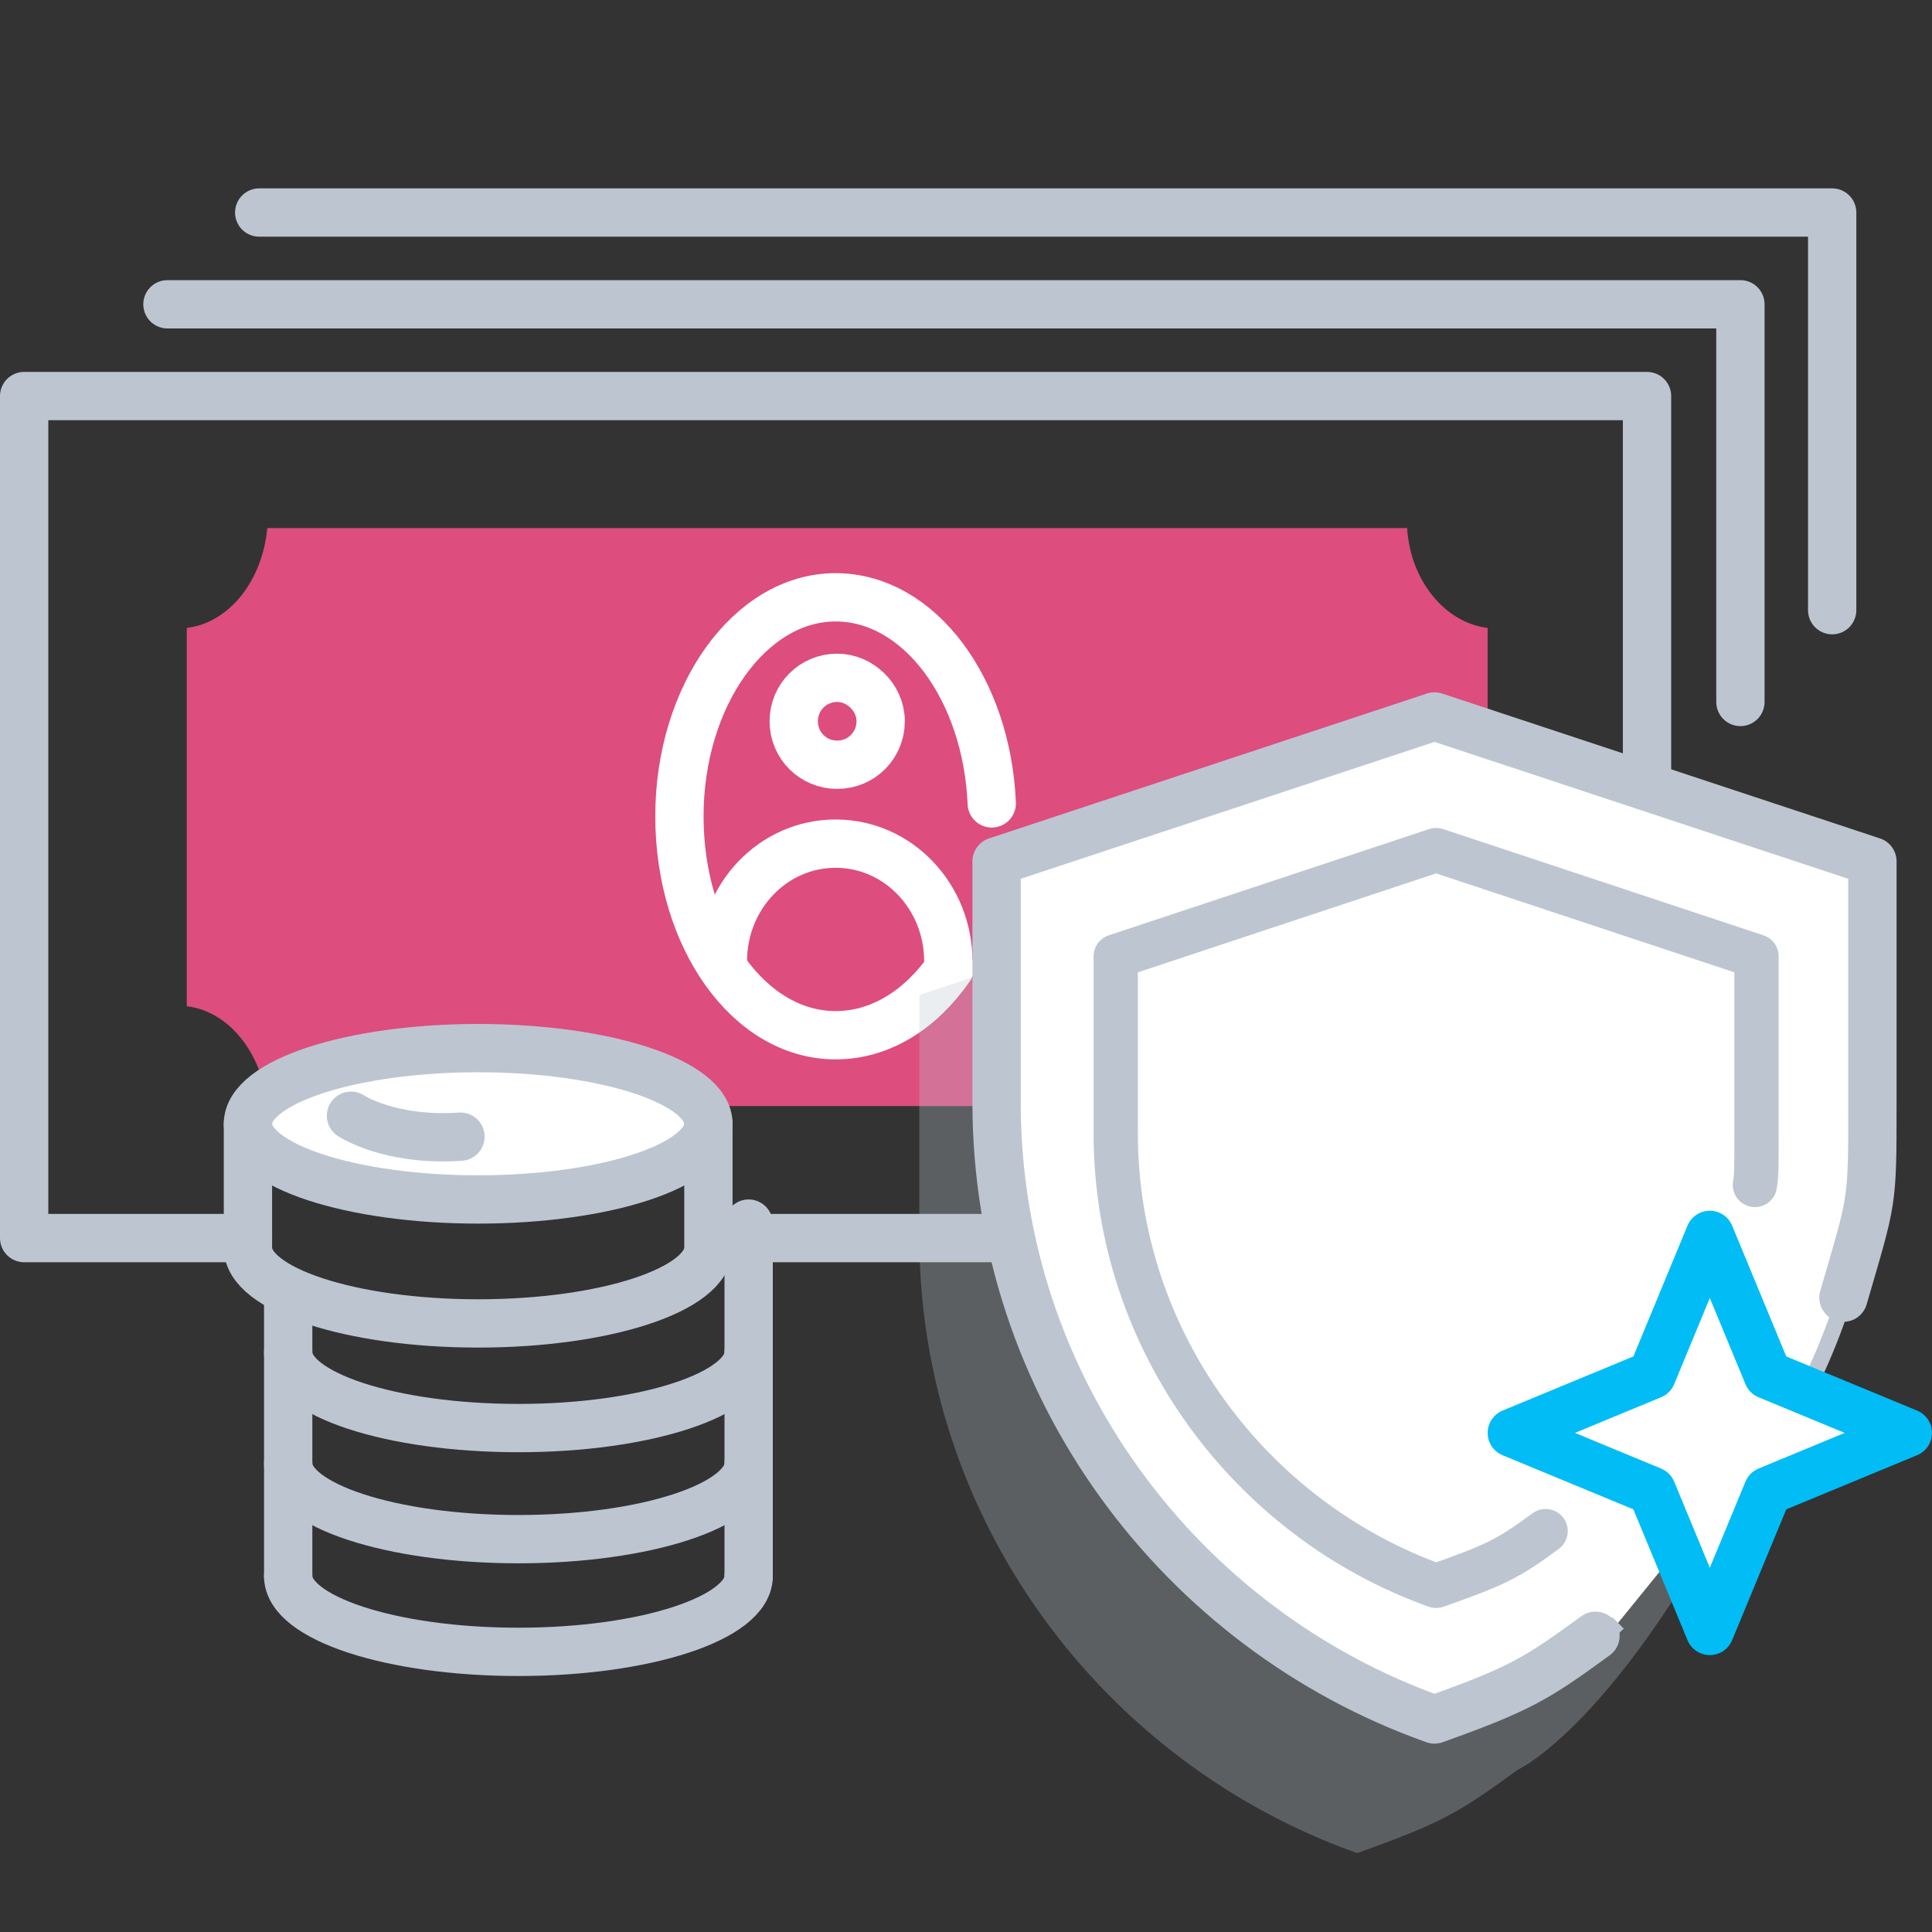 <svg xmlns="http://www.w3.org/2000/svg" xmlns:xlink="http://www.w3.org/1999/xlink" id="Laag_1" x="0" y="0" version="1.1" viewBox="0 0 120 120" xml:space="preserve" style="enable-background:new 0 0 120 120"><rect x="0" y="0" width="120" height="120" fill="#333333" stroke="none"/><style type="text/css">.st0{fill:#dd4d7e}.st1{stroke:#fff;stroke-width:3;stroke-linecap:round;stroke-linejoin:round;stroke-miterlimit:10}.st1,.st2{fill:none}.st2,.st3{stroke-width:3;stroke-linecap:round;stroke-linejoin:round;stroke-miterlimit:10}.st2,.st3{stroke:#bdc5d1}.st3{fill:#fff}.st4{opacity:.3;fill:#bdc5d1;enable-background:new}.st5,.st6{fill:#fff;stroke:#bdc5d1}.st6{fill:none;stroke-width:2.75;stroke-linecap:round;stroke-linejoin:round;stroke-miterlimit:10}.st7,.st8{fill:#fff;stroke:#02bcf5}.st8{fill:none;stroke-width:3;stroke-linecap:round;stroke-linejoin:round;stroke-miterlimit:10}</style><path d="M51.9,32.8H16.6c-0.3,3.3-2.4,5.9-5,6.2v23.5c2.6,0.3,4.7,2.9,5,6.2h70.8c0.3-3.3,2.4-5.9,5-6.2V39	c-2.6-0.3-4.8-2.9-5-6.2H51.9" class="st0"/><path d="M54.7,44.8c0,1.5-1.2,2.7-2.7,2.7s-2.7-1.2-2.7-2.7s1.2-2.7,2.7-2.7C53.4,42.1,54.7,43.3,54.7,44.8z" class="st1"/><path d="M58.9,59.7c0-4-3.1-7.3-7-7.3s-7,3.3-7,7.3" class="st1"/><path d="M59,60.1c-1.8,2.6-4.3,4.2-7.1,4.2c-5.4,0-9.7-6.1-9.7-13.6s4.4-13.6,9.7-13.6c5.2,0,9.4,5.7,9.7,12.8" class="st1"/><path d="M46.5,97.9c0,2.6-6.4,4.7-14.3,4.7s-14.3-2.1-14.3-4.7" class="st2"/><path d="M46.5,90.9c0,2.6-6.4,4.7-14.3,4.7s-14.3-2.1-14.3-4.7" class="st2"/><path d="M46.5,84c0,2.6-6.4,4.7-14.3,4.7S17.9,86.6,17.9,84" class="st2"/><path d="M43.1,74.1" class="st2"/><line x1="46.5" x2="46.5" y1="97.9" y2="76" class="st2"/><line x1="17.9" x2="17.9" y1="97.9" y2="80.2" class="st2"/><path d="M44,69.8c0,2.6-6.4,4.7-14.3,4.7s-14.3-2.1-14.3-4.7s6.4-4.7,14.3-4.7C37.6,65.1,44,67.2,44,69.8z" class="st3"/><path d="M44,69.8v7.7c0,2.6-6.4,4.7-14.3,4.7s-14.3-2.1-14.3-4.7v-7.7" class="st2"/><path d="M21.8,69.3c0,0,2.4,1.6,6.8,1.3" class="st3"/><polyline points="102.3 48.9 102.3 24.6 1.5 24.6 1.5 76.9 15.4 76.9" class="st2"/><line x1="46.6" x2="62.9" y1="76.9" y2="76.9" class="st2"/><line x1="89.2" x2="89.2" y1="100.7" y2="50.6" class="st2"/><path d="M109.7,88.9c2.7-5.8,1.8-5.7,1.8-12.1v-15l-27.2-9l-27.2,9v15c0,17.6,11.4,32.7,27.2,38.3	c5.3-1.9,6.3-2.5,10-5.2C94.4,109.9,101.3,106.5,109.7,88.9z" class="st4"/><path d="M112.2,86.4c2.7-5.4,4.2-11.4,4.2-17.8v-15l-27.2-9l-27.2,9v15c0,17.6,11.4,32.7,27.2,38.3	c5.8-2.1,7-1.8,11.3-6.1" class="st5"/><path d="M114.5,80.6c1.8-6.2,1.8-5.7,1.8-12.1v-15l-27.2-9l-27.2,9v15c0,17.6,11.4,32.7,27.2,38.3	c5.3-1.9,6.3-2.5,10-5.2" class="st2"/><path d="M98.6,95.7" class="st2"/><path d="M109,73.6c0.1-0.6,0.1-1.1,0.1-3.2v-11l-19.9-6.6l-19.9,6.6v11c0,12.9,8.4,24,19.9,28.1	c3.7-1.3,4.5-1.7,6.8-3.4" class="st6"/><polygon points="106.2 76.7 109.8 85.4 118.5 89 109.8 92.6 106.2 101.3 102.6 92.6 93.9 89 102.6 85.4" class="st7"/><polygon points="106.2 76.7 109.8 85.4 118.5 89 109.8 92.6 106.2 101.3 102.6 92.6 93.9 89 102.6 85.4" class="st8"/><polyline points="16.1 13.2 113.8 13.2 113.8 37.9" class="st2"/><polyline points="10.4 18.9 108.1 18.9 108.1 43.6" class="st2"/></svg>